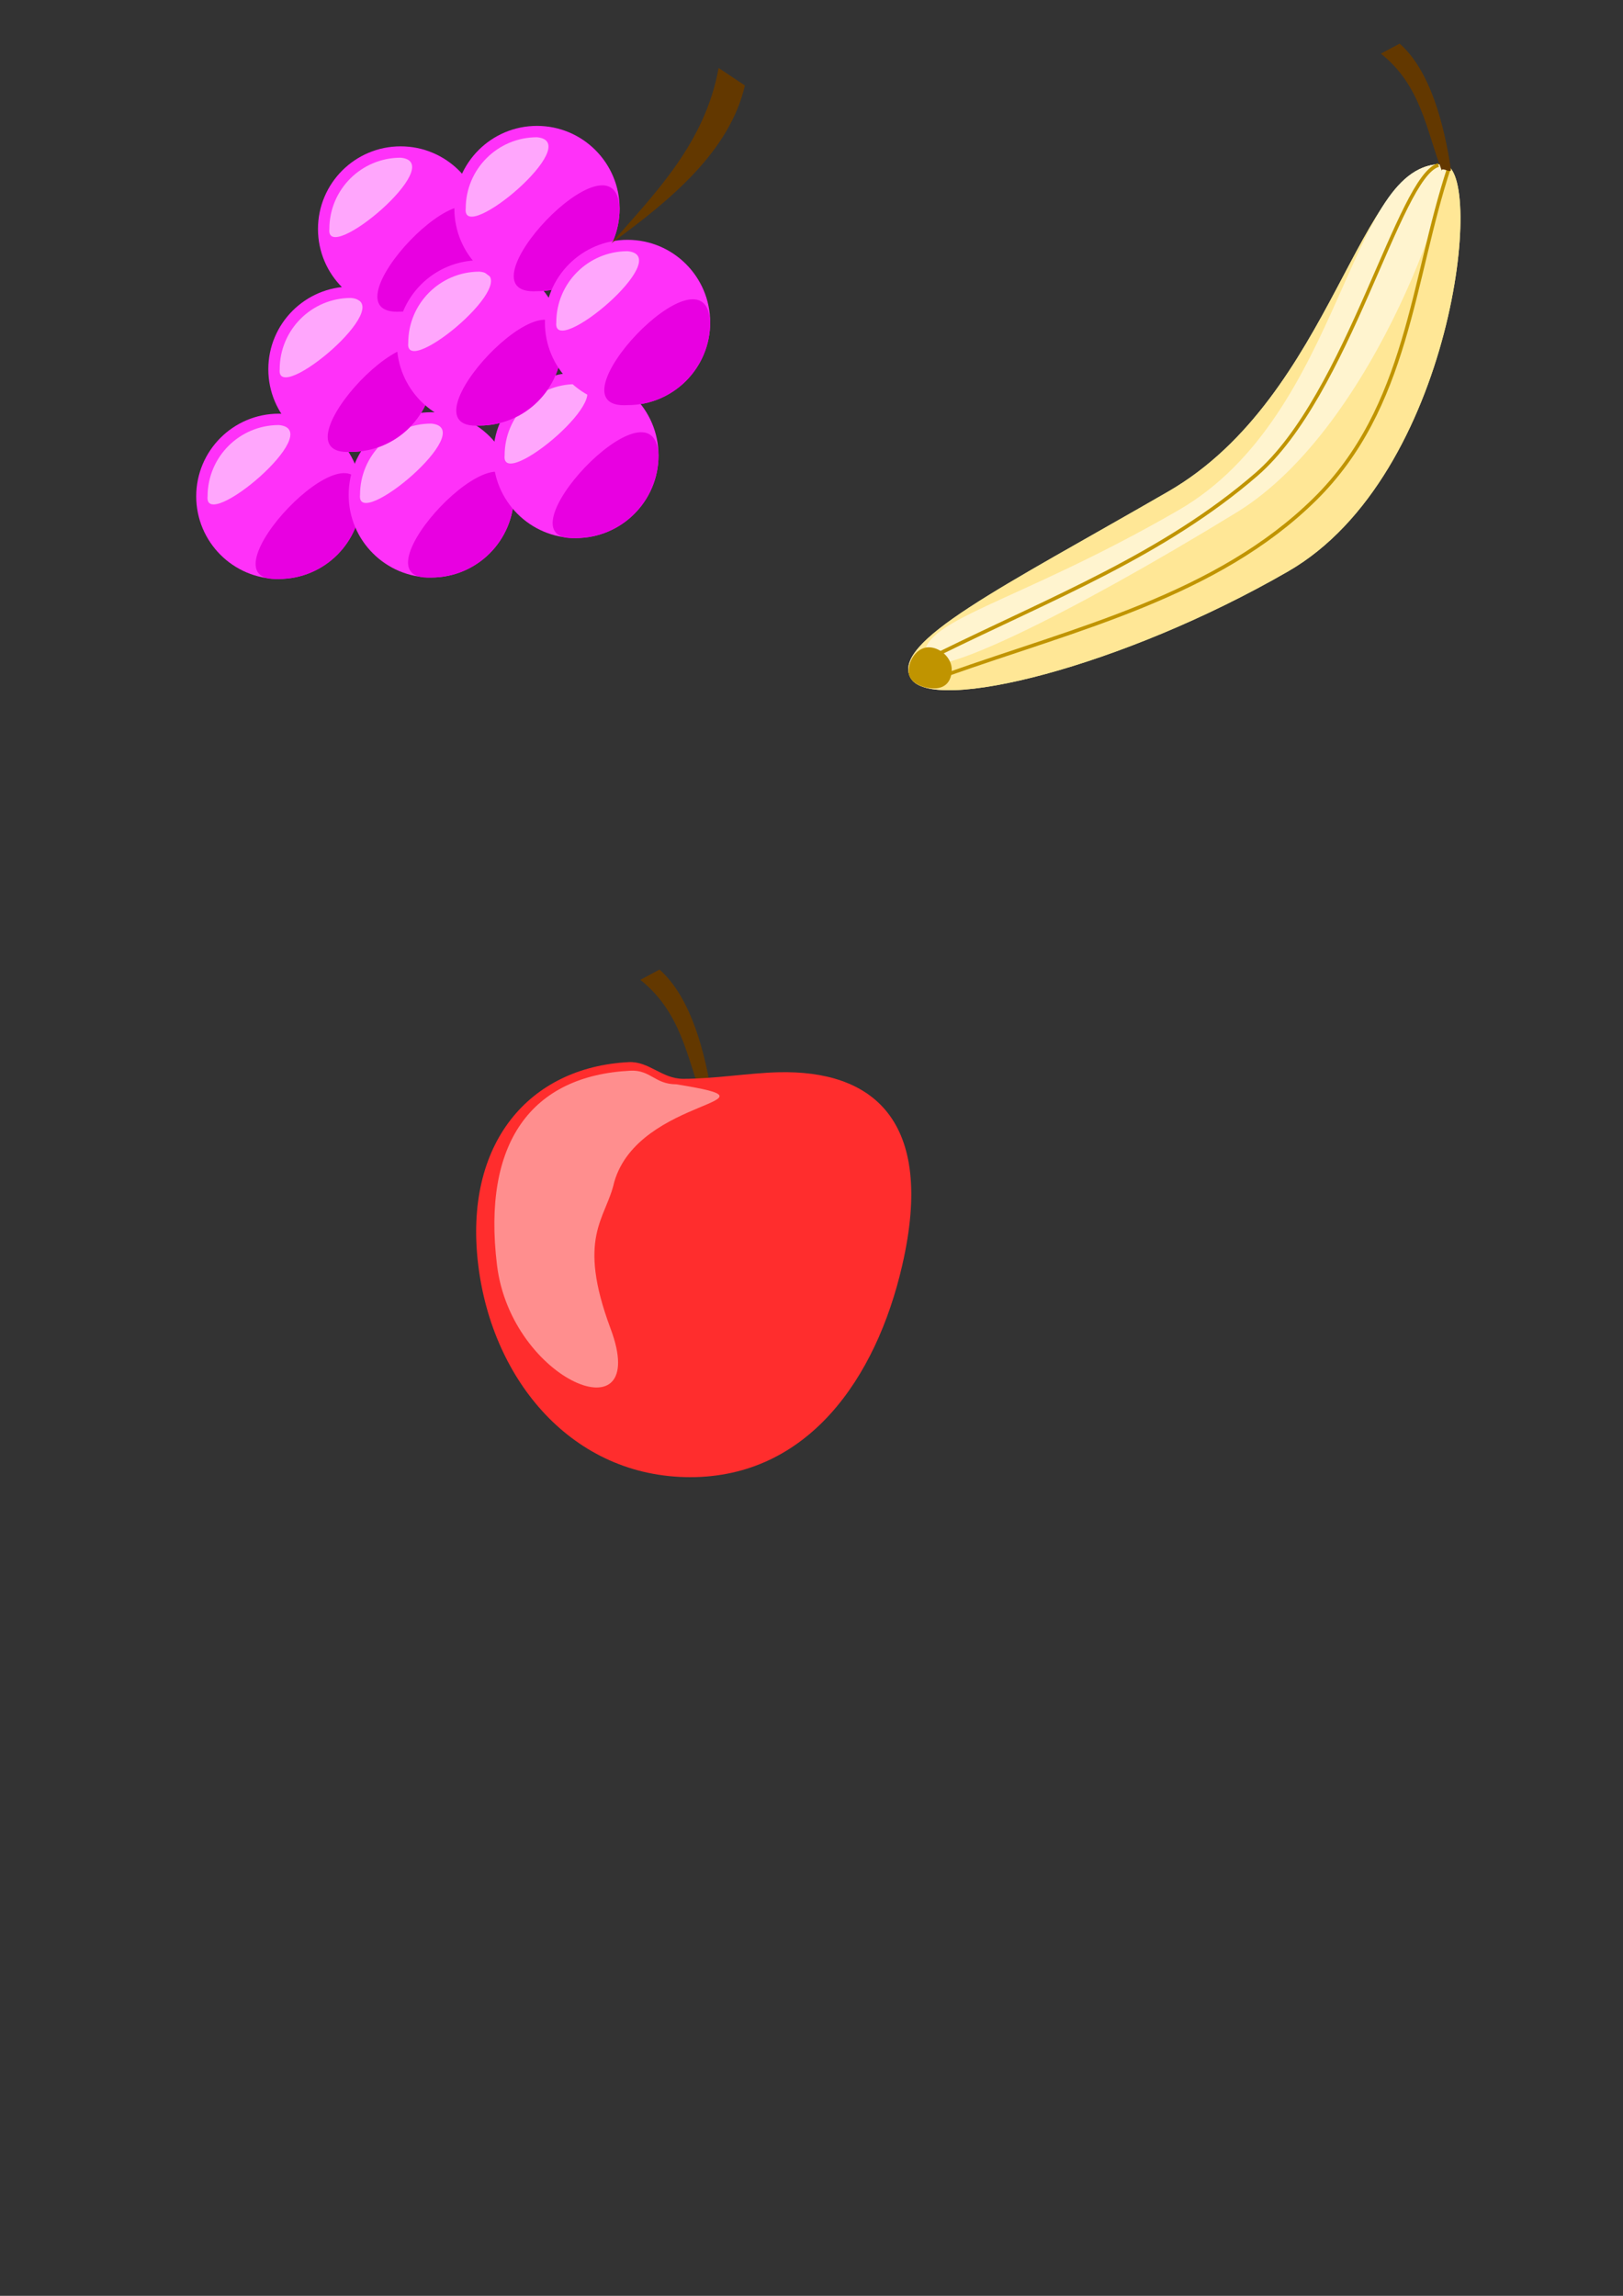 <?xml version="1.0" encoding="UTF-8" standalone="no"?>
<!-- Created with Inkscape (http://www.inkscape.org/) -->

<svg
   xmlns:dc="http://purl.org/dc/elements/1.1/"
   xmlns:cc="http://creativecommons.org/ns#"
   xmlns:rdf="http://www.w3.org/1999/02/22-rdf-syntax-ns#"
   xmlns:svg="http://www.w3.org/2000/svg"
   xmlns="http://www.w3.org/2000/svg"
   xmlns:xlink="http://www.w3.org/1999/xlink"
   xmlns:sodipodi="http://sodipodi.sourceforge.net/DTD/sodipodi-0.dtd"
   xmlns:inkscape="http://www.inkscape.org/namespaces/inkscape"
   width="210mm"
   height="297mm"
   viewBox="0 0 210 297"
   version="1.1"
   id="svg8"
   inkscape:version="0.92.4 (5da689c313, 2019-01-14)"
   sodipodi:docname="fruits.svg">
  <rect x="0" y="0" width="210" height="297" fill="#333333" stroke="none"/>
  <defs
     id="defs2" />
  <sodipodi:namedview
     id="base"
     pagecolor="#ffffff"
     bordercolor="#666666"
     borderopacity="1.0"
     inkscape:pageopacity="0.0"
     inkscape:pageshadow="2"
     inkscape:zoom="1.4"
     inkscape:cx="285.97647"
     inkscape:cy="637.07822"
     inkscape:document-units="mm"
     inkscape:current-layer="layer1"
     showgrid="false"
     inkscape:snap-global="false"
     inkscape:window-width="1920"
     inkscape:window-height="1017"
     inkscape:window-x="-8"
     inkscape:window-y="-8"
     inkscape:window-maximized="1" />
  <g
     inkscape:label="Layer 1"
     inkscape:groupmode="layer"
     id="layer1">
    <g
       id="g909"
       inkscape:export-filename="C:\Users\jriffet\Documents\Perso\Godot\lab\Assets\grap.png"
       inkscape:export-xdpi="81"
       inkscape:export-ydpi="81">
      <g
         id="g860">
        <circle
           style="fill:#ff31f9;fill-opacity:1;stroke:none;stroke-width:2.047;stroke-linecap:round;stroke-miterlimit:4;stroke-dasharray:none;stroke-dashoffset:0;stroke-opacity:1"
           id="path815"
           cx="36.081"
           cy="64.208"
           r="10.691" />
        <path
           style="fill:#ffa6fc;fill-opacity:1;stroke:none;stroke-width:1.766;stroke-linecap:round;stroke-miterlimit:4;stroke-dasharray:none;stroke-dashoffset:0;stroke-opacity:1"
           d="m 26.861,64.208 c 0,-5.093 4.128,-9.221 9.221,-9.221 6.355,0.586 -9.736,14.068 -9.221,9.221 z"
           id="circle819"
           inkscape:connector-curvature="0"
           sodipodi:nodetypes="ccc" />
        <path
           style="fill:#e800e1;fill-opacity:1;stroke:none;stroke-width:2.047;stroke-linecap:round;stroke-miterlimit:4;stroke-dasharray:none;stroke-dashoffset:0;stroke-opacity:1"
           d="m 46.772,64.208 c 0,5.904 -4.786,10.691 -10.691,10.691 -10.614,0.663 10.252,-21.566 10.691,-10.691 z"
           id="circle822"
           inkscape:connector-curvature="0"
           sodipodi:nodetypes="ccc" />
      </g>
      <use
         transform="translate(19.723,-0.189)"
         height="100%"
         width="100%"
         id="use862"
         xlink:href="#g860"
         y="0"
         x="0" />
      <use
         transform="translate(29.104,11.15)"
         height="100%"
         width="100%"
         id="use866"
         xlink:href="#use864"
         y="0"
         x="0" />
      <use
         transform="translate(-10.394,-16.253)"
         height="100%"
         width="100%"
         id="use864"
         xlink:href="#use862"
         y="0"
         x="0" />
      <use
         transform="translate(-10.205,-14.741)"
         height="100%"
         width="100%"
         id="use870"
         xlink:href="#use868"
         y="0"
         x="0" />
      <use
         transform="translate(-12.473,-14.552)"
         height="100%"
         width="100%"
         id="use868"
         xlink:href="#use866"
         y="0"
         x="0" />
      <use
         transform="translate(17.644,-2.646)"
         height="100%"
         width="100%"
         id="use872"
         xlink:href="#use870"
         y="0"
         x="0" />
      <use
         transform="translate(11.717,14.741)"
         height="100%"
         width="100%"
         id="use874"
         xlink:href="#use872"
         y="0"
         x="0" />
      <path
         sodipodi:nodetypes="cccc"
         inkscape:connector-curvature="0"
         id="path876"
         d="M 79.092,31.472 C 84.774,24.979 91.229,18.501 92.982,8.793 l 3.402,2.268 C 94.399,19.58 86.771,25.892 79.092,31.472 Z"
         style="fill:#633800;fill-opacity:1;stroke:none;stroke-width:0.397px;stroke-linecap:butt;stroke-linejoin:miter;stroke-opacity:1" />
    </g>
    <g
       id="g1048"
       inkscape:export-filename="C:\Users\jriffet\Documents\Perso\Godot\lab\Assets\banana.png"
       inkscape:export-xdpi="81"
       inkscape:export-ydpi="81">
      <g
         transform="translate(54.446,-43.03)"
         id="g917">
        <g
           id="g920">
          <path
             sodipodi:nodetypes="sssss"
             inkscape:connector-curvature="0"
             id="path880"
             d="m 132.394,64.304 c 5.35,0.518 1.312,40.24 -20.156,52.634 -21.468,12.395 -46.153,18.48 -48.84,13.824 C 60.709,126.108 75.237,119.017 96.705,106.622 118.173,94.228 121.39,63.24 132.394,64.304 Z"
             style="fill:#ffe796;fill-opacity:1;stroke:none;stroke-width:2.047;stroke-linecap:round;stroke-miterlimit:4;stroke-dasharray:none;stroke-dashoffset:0;stroke-opacity:1" />
          <path
             style="fill:#fff4cf;fill-opacity:1;stroke:none;stroke-width:2.047;stroke-linecap:round;stroke-miterlimit:4;stroke-dasharray:none;stroke-dashoffset:0;stroke-opacity:1"
             d="m 132.394,64.304 c 2.034,0.132 -8.511,33.807 -26.838,45.017 -22.406,13.705 -39.605,21.82 -40.288,19.17 -1.342,-5.205 11.306,-7.069 32.774,-19.463 C 119.509,96.633 119.946,63.499 132.394,64.304 Z"
             id="path922"
             inkscape:connector-curvature="0"
             sodipodi:nodetypes="sssss" />
        </g>
        <path
           style="fill:none;stroke:#c09400;stroke-width:0.465;stroke-linecap:butt;stroke-linejoin:miter;stroke-miterlimit:4;stroke-dasharray:none;stroke-opacity:1"
           d="m 133.048,64.734 c -4.811,14.555 -5.274,30.977 -17.387,42.9 -12.64,12.442 -30.817,16.699 -47.625,22.679"
           id="path885"
           inkscape:connector-curvature="0"
           sodipodi:nodetypes="csc" />
        <g
           id="g895">
          <path
             sodipodi:nodetypes="csc"
             inkscape:connector-curvature="0"
             id="path883"
             d="m 67.091,127.572 c 14.61,-7.187 29.089,-12.845 41.01,-23.151 11.922,-10.306 18.465,-38.628 23.578,-40.033"
             style="fill:none;stroke:#c09400;stroke-width:0.465;stroke-linecap:butt;stroke-linejoin:miter;stroke-miterlimit:4;stroke-dasharray:none;stroke-opacity:1" />
          <path
             sodipodi:nodetypes="sssss"
             inkscape:connector-curvature="0"
             id="path887"
             d="m 68.697,129.627 c 0,1.487 -0.781,2.457 -2.268,2.457 -1.487,0 -3.307,-0.733 -3.307,-2.221 0,-1.487 1.111,-3.095 2.599,-3.095 1.487,0 2.977,1.371 2.977,2.858 z"
             style="fill:#c09400;fill-opacity:1;stroke:none;stroke-width:0.465;stroke-linecap:round;stroke-miterlimit:4;stroke-dasharray:none;stroke-dashoffset:0;stroke-opacity:1" />
          <path
             style="fill:#633800;fill-opacity:1;stroke:none;stroke-width:0.265px;stroke-linecap:butt;stroke-linejoin:miter;stroke-opacity:1"
             d="m 132.112,65.12 c -2.018,-5.386 -2.716,-11.055 -7.863,-15.148 l 2.405,-1.282 c 3.993,3.517 5.758,10.55 6.625,16.284 0.083,0.55 -1.242,-0.403 -1.167,0.146 z"
             id="path890"
             inkscape:connector-curvature="0"
             sodipodi:nodetypes="cccsc" />
        </g>
      </g>
      <g
         id="g976"
         transform="translate(54.446,-43.03)">
        <g
           id="g964">
          <path
             style="fill:#ffe796;fill-opacity:1;stroke:none;stroke-width:2.047;stroke-linecap:round;stroke-miterlimit:4;stroke-dasharray:none;stroke-dashoffset:0;stroke-opacity:1"
             d="m 132.394,64.304 c 5.35,0.518 1.312,40.24 -20.156,52.634 -21.468,12.395 -46.153,18.48 -48.84,13.824 C 60.709,126.108 75.237,119.017 96.705,106.622 118.173,94.228 121.39,63.24 132.394,64.304 Z"
             id="path960"
             inkscape:connector-curvature="0"
             sodipodi:nodetypes="sssss" />
          <path
             sodipodi:nodetypes="sssss"
             inkscape:connector-curvature="0"
             id="path962"
             d="m 132.394,64.304 c 2.034,0.132 -8.511,33.807 -26.838,45.017 -22.406,13.705 -39.605,21.82 -40.288,19.17 -1.342,-5.205 11.306,-7.069 32.774,-19.463 C 119.509,96.633 119.946,63.499 132.394,64.304 Z"
             style="fill:#fff4cf;fill-opacity:1;stroke:none;stroke-width:2.047;stroke-linecap:round;stroke-miterlimit:4;stroke-dasharray:none;stroke-dashoffset:0;stroke-opacity:1" />
        </g>
        <path
           sodipodi:nodetypes="csc"
           inkscape:connector-curvature="0"
           id="path966"
           d="m 133.048,64.734 c -4.811,14.555 -5.274,30.977 -17.387,42.9 -12.64,12.442 -30.817,16.699 -47.625,22.679"
           style="fill:none;stroke:#c09400;stroke-width:0.465;stroke-linecap:butt;stroke-linejoin:miter;stroke-miterlimit:4;stroke-dasharray:none;stroke-opacity:1" />
        <path
           sodipodi:nodetypes="csc"
           inkscape:connector-curvature="0"
           id="path968"
           d="m 67.091,127.572 c 14.61,-7.187 29.089,-12.845 41.01,-23.151 11.922,-10.306 18.465,-38.628 23.578,-40.033"
           style="fill:none;stroke:#c09400;stroke-width:0.465;stroke-linecap:butt;stroke-linejoin:miter;stroke-miterlimit:4;stroke-dasharray:none;stroke-opacity:1" />
        <path
           sodipodi:nodetypes="sssss"
           inkscape:connector-curvature="0"
           id="path970"
           d="m 68.697,129.627 c 0,1.487 -0.781,2.457 -2.268,2.457 -1.487,0 -3.307,-0.733 -3.307,-2.221 0,-1.487 1.111,-3.095 2.599,-3.095 1.487,0 2.977,1.371 2.977,2.858 z"
           style="fill:#c09400;fill-opacity:1;stroke:none;stroke-width:0.465;stroke-linecap:round;stroke-miterlimit:4;stroke-dasharray:none;stroke-dashoffset:0;stroke-opacity:1" />
        <path
           style="fill:#633800;fill-opacity:1;stroke:none;stroke-width:0.265px;stroke-linecap:butt;stroke-linejoin:miter;stroke-opacity:1"
           d="m 132.112,65.12 c -2.018,-5.386 -2.716,-11.055 -7.863,-15.148 l 2.405,-1.282 c 3.993,3.517 5.758,10.55 6.625,16.284 0.083,0.55 -1.242,-0.403 -1.167,0.146 z"
           id="path972"
           inkscape:connector-curvature="0"
           sodipodi:nodetypes="cccsc" />
      </g>
    </g>
    <g
       id="g1029"
       transform="matrix(0.756,0,0,0.756,21.876,38.571)"
       inkscape:export-filename="C:\Users\jriffet\Documents\Perso\Godot\lab\Assets\Apple.png"
       inkscape:export-xdpi="81"
       inkscape:export-ydpi="81">
      <path
         sodipodi:nodetypes="cccsc"
         inkscape:connector-curvature="0"
         id="path1019"
         d="M 36.958,180.391 C 34.198,173.026 33.244,165.275 26.206,159.678 l 3.289,-1.753 c 5.46,4.81 7.873,14.425 9.059,22.267 0.114,0.752 -1.698,-0.551 -1.596,0.199 z"
         style="fill:#633800;fill-opacity:1;stroke:none;stroke-width:0.362px;stroke-linecap:butt;stroke-linejoin:miter;stroke-opacity:1"
         transform="translate(54.446,-43.03)" />
      <path
         sodipodi:nodetypes="sssssss"
         inkscape:connector-curvature="0"
         id="path1014"
         d="m 125.488,165.464 c -4.484,19.532 -16.246,36.286 -36.286,36.286 -20.04,0 -33.856,-16.394 -36.286,-36.286 -2.552,-20.894 8.782,-33.885 25.757,-34.735 3.477,-0.174 5.664,2.859 9.326,2.859 5.392,0 11.252,-1.002 16.311,-1.125 15.88,-0.384 26.926,7.96 21.177,33 z"
         style="fill:#ff2d2d;fill-opacity:1;stroke:none;stroke-width:0.465;stroke-linecap:round;stroke-miterlimit:4;stroke-dasharray:none;stroke-dashoffset:0;stroke-opacity:1" />
      <path
         style="fill:#ff8e8e;fill-opacity:1;stroke:none;stroke-width:0.465;stroke-linecap:round;stroke-miterlimit:4;stroke-dasharray:none;stroke-dashoffset:0;stroke-opacity:1"
         d="m 76.177,151.299 c -1.41,6.302 -6.49,9.291 -0.605,25.06 7.007,18.775 -17.018,8.997 -19.448,-10.895 -2.552,-20.894 5.842,-32.415 22.817,-33.265 3.477,-0.174 4.194,2.324 7.856,2.324 20.042,3.223 -6.438,2.008 -10.62,16.775 z"
         id="path1017"
         inkscape:connector-curvature="0"
         sodipodi:nodetypes="cssscc" />
    </g>
  </g>
</svg>
